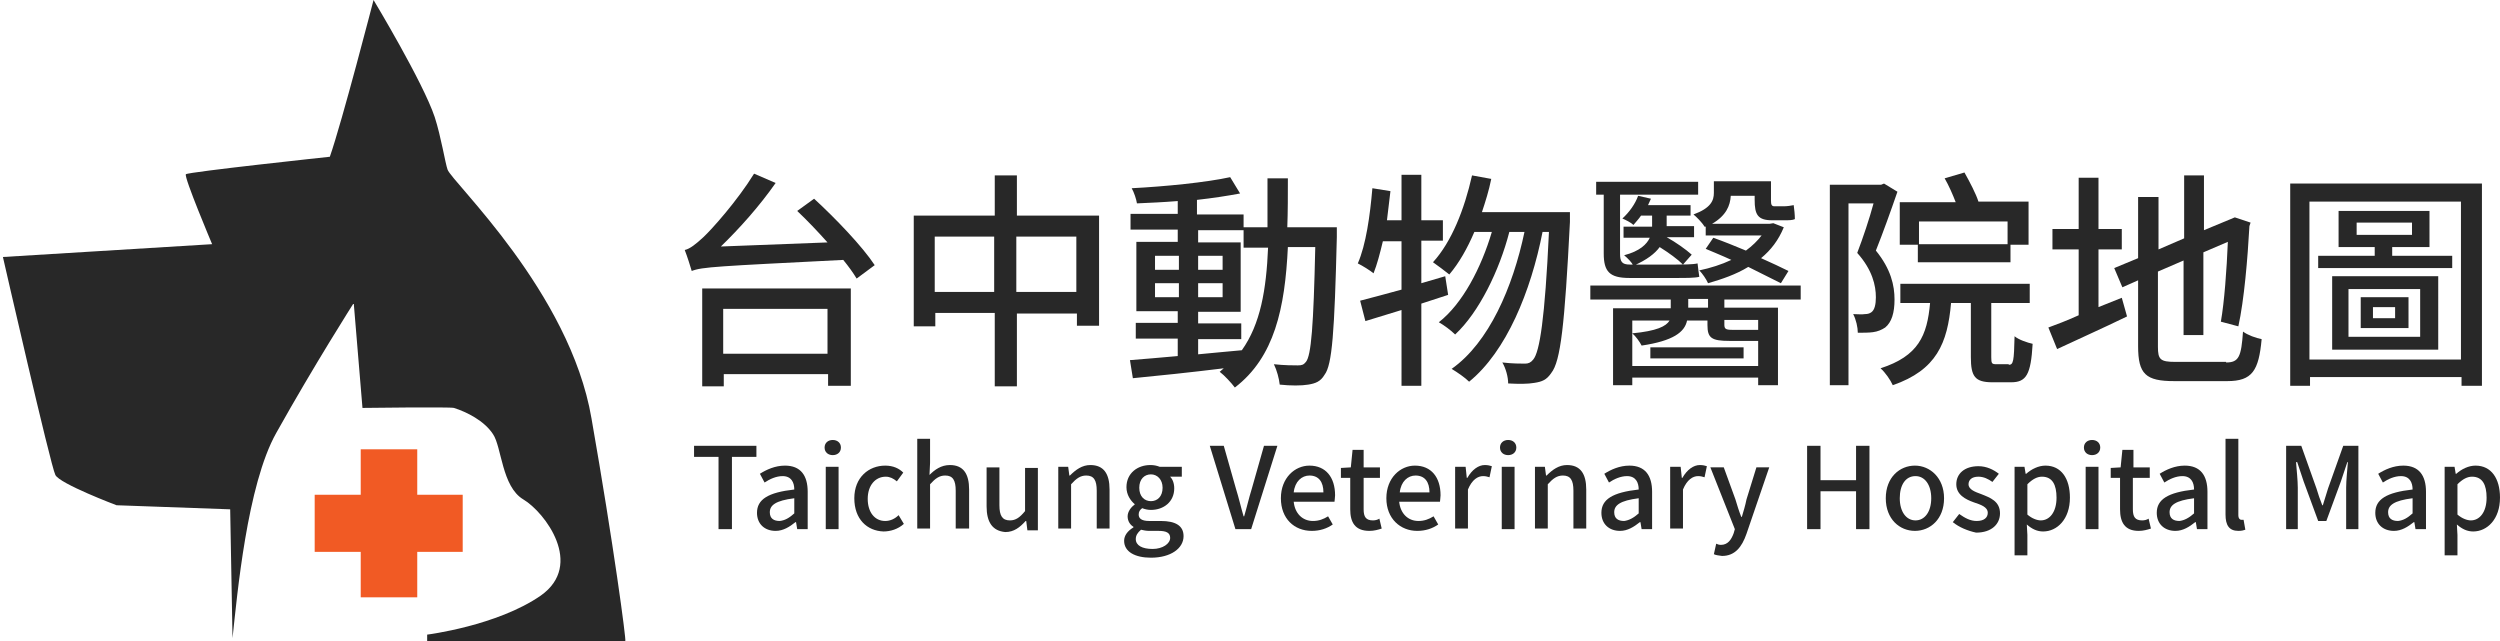 <?xml version="1.0" encoding="utf-8"?>
<!-- Generator: Adobe Illustrator 21.0.0, SVG Export Plug-In . SVG Version: 6.00 Build 0)  -->
<svg version="1.1" id="圖層_2" xmlns="http://www.w3.org/2000/svg" xmlns:xlink="http://www.w3.org/1999/xlink" x="0px" y="0px"
	 viewBox="0 0 429 110" style="enable-background:new 0 0 429 110;" xml:space="preserve">
<style type="text/css">
	.st0{fill:#282828;}
	.st1{fill:#F15A24;}
</style>
<g>
	<path class="st0" d="M101.5,71.8c-3.7-21.7-24-40.6-24.7-42.7c-0.4-1.1-1.1-5.6-2.2-9C72.6,14.1,64.1,0,64.1,0s-5.4,20.9-7.5,26.9
		c0,0-24.3,2.6-24.7,3c-0.4,0.4,4.5,12,4.5,12L0.5,44.1c0,0,8.2,35.9,9,37.4c0.7,1.5,10.5,5.2,10.5,5.2l19.5,0.7l0.4,22.1
		c0.8-7.4,2.5-26.3,7.5-35.2C54,62.5,60.7,52,60.7,52l1.5,18c0,0,15-0.2,15.7,0c2.2,0.7,5.2,2.2,6.7,4.5c1.5,2.2,1.5,9,5.2,11.2
		c3.7,2.2,10.5,11.2,3,16.5c-7.5,5.2-19.5,6.7-19.5,6.7v1.1h34C107.5,110,105.3,93.5,101.5,71.8z"/>
	<polygon class="st1" points="79.4,84.9 71.6,84.9 71.6,77.1 61.9,77.1 61.9,84.9 54,84.9 54,94.7 61.9,94.7 61.9,102.5 71.6,102.5 
		71.6,94.7 79.4,94.7 	"/>
</g>
<g>
	<g>
		<path class="st0" d="M139.7,34.1c3.7,3.4,8.3,8.2,10.4,11.4l-3.1,2.3c-0.6-1-1.4-2.1-2.3-3.2c-21.7,1.1-24.2,1.2-26,1.9
			c-0.2-0.7-0.8-2.6-1.2-3.6c0.9-0.2,1.9-1,3.2-2.2c1.4-1.3,5.8-6.2,8.7-10.9l3.7,1.6c-2.8,4-6.2,7.8-9.4,10.9l18.3-0.7
			c-1.7-1.9-3.5-3.8-5.2-5.4L139.7,34.1z M120.4,49.5H146v16.7h-3.9v-2h-17.9v2.1h-3.7V49.5z M124.1,53v7.7h17.9V53H124.1z"/>
		<path class="st0" d="M188.6,37v18.9h-3.8v-2.1h-10.3v12.5h-3.8V53.7h-10.2V56h-3.7V37h13.9v-6.9h3.8V37H188.6z M170.6,50.1v-9.5
			h-10.2v9.5H170.6z M184.7,50.1v-9.5h-10.3v9.5H184.7z"/>
		<path class="st0" d="M229.4,39c0,0,0,1.3,0,1.7c-0.4,16.3-0.8,21.9-2.1,23.6c-0.7,1.2-1.6,1.5-2.8,1.7c-1.2,0.2-3,0.2-4.9,0
			c-0.1-1-0.5-2.5-1-3.5c1.8,0.2,3.4,0.2,4.1,0.2c0.7,0,1-0.1,1.4-0.6c0.9-1.1,1.3-6.1,1.6-19.7h-4.7c-0.5,10.5-2.3,18.9-9.1,24.1
			c-0.6-0.8-1.8-2.1-2.6-2.7c0.2-0.2,0.5-0.4,0.7-0.6c-5.7,0.7-11.4,1.3-15.6,1.7l-0.5-3.1c2.3-0.2,5.1-0.4,8.2-0.7v-3h-7.2v-2.7
			h7.2v-2h-7.1V41.5h7.1v-2.1h-8.1v-2.7h8.1v-2.2c-2.4,0.2-4.8,0.3-7,0.4c-0.1-0.7-0.5-1.9-0.9-2.6c5.8-0.3,12.8-1,16.9-1.9l1.7,2.8
			c-2.1,0.4-4.7,0.8-7.4,1.1v2.5h8V39h4.1c0-2.7,0-5.5,0-8.4h3.5c0,2.9,0,5.8-0.1,8.4H229.4z M198.2,46.3h4.1v-2.4h-4.1V46.3z
			 M202.3,51v-2.4h-4.1V51H202.3z M205.6,60.8c2.4-0.2,5-0.5,7.5-0.7c3.2-4.5,4.2-10.4,4.5-17.6h-4.2v-3h-7.8v2.1h7.3v11.9h-7.3v2
			h7.4v2.7h-7.4V60.8z M209.8,46.3v-2.4h-4.2v2.4H209.8z M205.6,48.6V51h4.2v-2.4H205.6z"/>
		<path class="st0" d="M248.5,50.6c-1.5,0.5-3.1,1-4.6,1.5v14.1h-3.4V53.2l-6.2,1.9l-0.9-3.5c2-0.5,4.5-1.2,7.1-1.9v-8.3h-3.2
			c-0.5,2.1-1,4-1.6,5.5c-0.6-0.5-1.9-1.3-2.7-1.7c1.4-3.2,2.1-8.2,2.5-12.9l3.1,0.5c-0.2,1.7-0.4,3.4-0.6,5h2.5v-7.8h3.4v7.8h3.7
			v3.5h-3.7v7.3l4.1-1.2L248.5,50.6z M269.4,36.4c0,0,0,1.3,0,1.7c-0.9,17.7-1.6,23.9-3.2,25.9c-0.8,1.2-1.6,1.5-2.9,1.7
			c-1.1,0.2-2.7,0.2-4.5,0.1c0-1.1-0.4-2.6-1-3.6c1.7,0.2,3.1,0.2,3.9,0.2c0.6,0,1-0.2,1.4-0.7c1.1-1.3,2-6.9,2.7-21.9h-1.1
			c-2,10.2-6.2,20.5-12.6,25.7c-0.7-0.7-2-1.6-3-2.2c6.4-4.5,10.5-14,12.5-23.5h-2.6c-1.7,6.6-5.2,13.8-9.3,17.6
			c-0.7-0.7-1.9-1.6-2.8-2.1c4.1-3.2,7.3-9.4,9.1-15.5H253c-1.2,2.8-2.6,5.3-4.3,7.3c-0.6-0.5-2.1-1.6-2.8-2.1
			c3.2-3.5,5.4-9.1,6.7-14.9l3.3,0.6c-0.4,2-1,3.9-1.6,5.7H269.4z"/>
		<path class="st0" d="M295.9,51.3v1.5h9.2v13.3h-3.4v-1.3h-21.6v1.3h-3.3V52.9h9.9v-1.5h-13.8v-2.4H309v2.4H295.9z M275.1,33.4
			h-1.2v-2.2h17.5v2.2H278v10.1c0,1.4,0.3,1.9,1.7,1.9h0.8h7.1c1.1,0,2.9,0,3.7-0.2c0.1,0.8,0.2,1.7,0.3,2.3
			c-0.7,0.2-2.3,0.2-3.8,0.2h-8.2c-3.4,0-4.4-1.1-4.4-4.2V33.4z M281.6,37c-0.4,0.6-0.9,1.1-1.3,1.6c-0.4-0.4-1.4-0.9-1.9-1.1
			c1.2-1.1,2.2-2.5,2.7-3.9l2.2,0.5c-0.2,0.4-0.3,0.7-0.5,1.1h7.3V37H286v1.8h4.7v1.9h-4.7c1.6,0.9,3.3,2.1,4.3,3l-1.5,1.7
			c-0.9-0.9-2.4-2-4-3c-0.8,1.1-2.2,2.2-4.5,3.2c-0.3-0.6-1-1.3-1.6-1.8c2.7-0.7,3.9-1.9,4.4-3h-4.5v-1.9h4.9v0V37H281.6z
			 M301.7,62.8v-4.3h-0.2h-4.7c-3.1,0-3.8-0.5-3.8-2.7v-0.8h-3.5c-0.4,2-2.4,3.5-7.8,4.3c-0.3-0.6-1-1.6-1.6-2.1
			c4.2-0.4,5.8-1.2,6.4-2.2h-6.4v7.8H301.7z M283.2,59.6h16v1.9h-16V59.6z M293.1,51.3h-3.4v1.5h3.4V51.3z M292.5,38.9
			c-0.4-0.7-1.4-1.7-1.9-2.1c3-1.1,3.5-2.4,3.5-3.7v-2h9.8v3.3c0,0.7,0.1,1,0.6,1h1.6c0.5,0,1.3-0.1,1.7-0.2
			c0.1,0.7,0.2,1.7,0.2,2.4c-0.4,0.2-1.1,0.2-1.8,0.2h-2.1c-2.5,0-3-1-3-3.5v-0.7H297c-0.1,1.7-0.8,3.4-3.2,4.8h9.9l0.6-0.1l1.8,0.7
			c-0.9,2.2-2.2,3.9-3.9,5.3c1.8,0.8,3.5,1.6,4.7,2.2l-1.3,2.1c-1.4-0.7-3.4-1.7-5.6-2.8c-2.1,1.3-4.5,2.1-6.9,2.8
			c-0.3-0.7-1-1.7-1.5-2.2c1.9-0.4,3.8-1,5.5-1.8c-1.5-0.7-3-1.3-4.4-1.9l1.3-1.9c1.7,0.6,3.7,1.4,5.6,2.2c1.1-0.8,2-1.7,2.7-2.6
			h-9.6V38.9z M295.9,54.9v0.8c0,0.7,0.2,0.9,1.3,0.9h3.9c0.3,0,0.4,0,0.6,0v-1.7H295.9z"/>
		<path class="st0" d="M325.6,32.9c-1.1,3.2-2.5,7.1-3.7,10.1c2.6,3.2,3.2,6,3.2,8.4c0,2.3-0.5,3.9-1.6,4.8
			c-0.6,0.4-1.3,0.7-2.1,0.8c-0.7,0.1-1.7,0.1-2.6,0.1c0-0.9-0.3-2.3-0.8-3.2c0.8,0,1.5,0.1,2,0c0.5,0,0.8-0.1,1.1-0.3
			c0.6-0.4,0.8-1.4,0.8-2.6c0-2-0.6-4.7-3.2-7.6c1-2.6,2.1-5.9,2.8-8.5h-4.3v31.2h-3.2V31.7h8.8l0.5-0.2L325.6,32.9z M344.7,62.6
			c0.8,0,0.9-0.6,1-4.9c0.7,0.6,2.2,1.1,3.1,1.3c-0.3,5.3-1.1,6.6-3.7,6.6h-3.2c-3,0-3.7-1-3.7-4.3v-9.3h-3.4
			c-0.6,6.9-2.5,11.5-10,14.1c-0.4-0.9-1.3-2.2-2.1-2.9c6.5-2.1,8-5.6,8.5-11.2h-5.1v-3.3h22.2v3.3h-6.6v9.3c0,1.1,0.1,1.2,0.9,1.2
			H344.7z M329.1,42H326v-7.3h9.6c-0.5-1.3-1.2-2.9-1.9-4.1l3.4-1c0.9,1.6,2,3.7,2.4,5h8.6V42H345v3h-15.9V42z M329.3,38v3.9h15.2
			V38H329.3z"/>
		<path class="st0" d="M364.1,51.1l0.9,3.2c-4.1,2-8.6,4-12,5.6l-1.5-3.7c1.4-0.5,3.2-1.2,5.2-2.1V42.8h-4.5v-3.5h4.5v-8.8h3.4v8.8
			h4v3.5h-4v9.9L364.1,51.1z M382,62.2c2.2,0,2.6-1,2.9-5.3c0.8,0.6,2.2,1.1,3.2,1.3c-0.5,5.4-1.6,7.2-5.9,7.2h-9.1
			c-4.9,0-6.2-1.2-6.2-6V48.1l-2.7,1.2l-1.4-3.3l4.1-1.7V33.8h3.5v9l4.4-1.9V30.1h3.4v9.4l5.3-2.2l2.7,0.9l-0.2,0.6
			c-0.3,5.5-0.9,12.7-1.9,17.2l-3-0.8c0.6-3.4,1-8.9,1.2-13.7l-4.2,1.8v14.2h-3.4V44.7l-4.4,1.9v12.9c0,2.2,0.4,2.6,3,2.6H382z"/>
		<path class="st0" d="M425.9,31.5v34.7h-3.5v-1.5h-26v1.5h-3.4V31.5H425.9z M422.3,61.7V34.6h-26v27.1H422.3z M420.8,43.9V46h-23
			v-2.1h9.7v-1.5h-6.2v-6.2h15.6v6.2h-6.4v1.5H420.8z M400.2,47.4h18.2V60h-18.2V47.4z M403,57.8h12.3v-8.2H403V57.8z M404.4,40.3
			h9.5v-2.1h-9.5V40.3z M405.1,51h8.2v5.3h-8.2V51z M407.2,54.6h3.8v-1.9h-3.8V54.6z"/>
	</g>
</g>
<g>
	<path class="st0" d="M123.3,78.4h-4.2v-1.9h10.7v1.9h-4.2v12.4h-2.3V78.4z"/>
	<path class="st0" d="M129.9,88c0-2.3,1.9-3.5,6.4-4c0-1.2-0.5-2.3-2-2.3c-1.1,0-2.2,0.5-3.1,1.1l-0.8-1.5c1.1-0.7,2.6-1.4,4.3-1.4
		c2.7,0,3.9,1.7,3.9,4.5v6.4h-1.8l-0.2-1.2h-0.1c-1,0.8-2.1,1.5-3.4,1.5C131.2,91.1,129.9,89.9,129.9,88z M136.3,88.1v-2.6
		c-3.2,0.4-4.2,1.2-4.2,2.4c0,1.1,0.7,1.5,1.7,1.5C134.7,89.3,135.4,88.9,136.3,88.1z"/>
	<path class="st0" d="M141.5,76.8c0-0.8,0.6-1.3,1.4-1.3s1.4,0.5,1.4,1.3c0,0.8-0.6,1.3-1.4,1.3S141.5,77.6,141.5,76.8z M141.7,80.1
		h2.2v10.7h-2.2V80.1z"/>
	<path class="st0" d="M146.6,85.5c0-3.6,2.5-5.6,5.3-5.6c1.4,0,2.4,0.5,3.1,1.2l-1.1,1.5c-0.6-0.5-1.2-0.8-1.9-0.8
		c-1.8,0-3.1,1.5-3.1,3.8c0,2.3,1.2,3.8,3,3.8c0.9,0,1.7-0.4,2.3-1l0.9,1.5c-1,0.9-2.3,1.3-3.5,1.3
		C148.8,91.1,146.6,89.1,146.6,85.5z"/>
	<path class="st0" d="M157.4,75.3h2.2v4.1l-0.1,2.1c0.9-0.9,2-1.7,3.5-1.7c2.3,0,3.3,1.5,3.3,4.2v6.7H164v-6.5
		c0-1.8-0.5-2.6-1.8-2.6c-1,0-1.7,0.5-2.6,1.5v7.6h-2.2V75.3z"/>
	<path class="st0" d="M169.3,86.9v-6.7h2.2v6.5c0,1.8,0.5,2.6,1.8,2.6c1,0,1.7-0.5,2.6-1.6v-7.4h2.2v10.7h-1.8l-0.2-1.6h-0.1
		c-1,1.1-2,1.9-3.5,1.9C170.3,91.1,169.3,89.6,169.3,86.9z"/>
	<path class="st0" d="M181.5,80.1h1.8l0.2,1.5h0.1c1-1,2.1-1.8,3.5-1.8c2.3,0,3.3,1.5,3.3,4.2v6.7h-2.2v-6.5c0-1.8-0.5-2.6-1.8-2.6
		c-1,0-1.7,0.5-2.6,1.5v7.6h-2.2V80.1z"/>
	<path class="st0" d="M192.9,92.8c0-0.9,0.6-1.7,1.6-2.3v-0.1c-0.5-0.3-1-0.9-1-1.8c0-0.8,0.6-1.6,1.2-2v-0.1
		c-0.7-0.6-1.4-1.6-1.4-2.9c0-2.4,1.9-3.8,4.1-3.8c0.6,0,1.1,0.1,1.6,0.3h3.8v1.7h-2c0.4,0.4,0.7,1.1,0.7,2c0,2.3-1.8,3.7-4,3.7
		c-0.5,0-1-0.1-1.5-0.3c-0.4,0.3-0.6,0.6-0.6,1.1c0,0.6,0.4,1.1,1.8,1.1h2c2.5,0,3.9,0.8,3.9,2.6c0,2.1-2.2,3.7-5.6,3.7
		C194.8,95.7,192.9,94.7,192.9,92.8z M200.8,92.3c0-0.9-0.7-1.2-2-1.2h-1.6c-0.5,0-1-0.1-1.4-0.2c-0.6,0.5-0.9,1-0.9,1.6
		c0,1.1,1.1,1.7,2.9,1.7C199.5,94.2,200.8,93.3,200.8,92.3z M199.5,83.7c0-1.4-0.9-2.3-2-2.3s-2,0.8-2,2.3s0.9,2.3,2,2.3
		S199.5,85.2,199.5,83.7z"/>
	<path class="st0" d="M207.6,76.5h2.4l2.1,7.4c0.5,1.6,0.8,3,1.3,4.7h0.1c0.5-1.7,0.8-3.1,1.3-4.7l2.1-7.4h2.3l-4.5,14.3h-2.7
		L207.6,76.5z"/>
	<path class="st0" d="M219.8,85.5c0-3.5,2.4-5.6,4.9-5.6c2.8,0,4.4,2,4.4,5.1c0,0.4-0.1,0.9-0.1,1.1h-7c0.2,2,1.5,3.3,3.3,3.3
		c1,0,1.8-0.3,2.6-0.8l0.8,1.4c-1,0.7-2.2,1.1-3.6,1.1C222.1,91.1,219.8,89,219.8,85.5z M227.1,84.5c0-1.8-0.8-2.9-2.4-2.9
		c-1.3,0-2.5,1-2.7,2.9H227.1z"/>
	<path class="st0" d="M231.7,87.4v-5.4h-1.6v-1.7l1.7-0.1l0.3-3h1.9v3h2.8v1.8h-2.8v5.4c0,1.3,0.4,1.9,1.6,1.9
		c0.4,0,0.8-0.1,1.1-0.3l0.4,1.7c-0.6,0.2-1.3,0.4-2.1,0.4C232.5,91.1,231.7,89.6,231.7,87.4z"/>
	<path class="st0" d="M237.9,85.5c0-3.5,2.4-5.6,4.9-5.6c2.8,0,4.4,2,4.4,5.1c0,0.4-0.1,0.9-0.1,1.1h-7c0.2,2,1.5,3.3,3.3,3.3
		c1,0,1.8-0.3,2.6-0.8l0.8,1.4c-1,0.7-2.2,1.1-3.6,1.1C240.3,91.1,237.9,89,237.9,85.5z M245.3,84.5c0-1.8-0.8-2.9-2.4-2.9
		c-1.3,0-2.5,1-2.7,2.9H245.3z"/>
	<path class="st0" d="M249.7,80.1h1.8l0.2,1.9h0.1c0.8-1.4,1.9-2.2,3-2.2c0.5,0,0.9,0.1,1.2,0.2l-0.4,1.9c-0.4-0.1-0.6-0.2-1.1-0.2
		c-0.9,0-1.9,0.6-2.6,2.3v6.7h-2.2V80.1z"/>
	<path class="st0" d="M257.4,76.8c0-0.8,0.6-1.3,1.4-1.3s1.4,0.5,1.4,1.3c0,0.8-0.6,1.3-1.4,1.3S257.4,77.6,257.4,76.8z M257.7,80.1
		h2.2v10.7h-2.2V80.1z"/>
	<path class="st0" d="M263.3,80.1h1.8l0.2,1.5h0.1c1-1,2.1-1.8,3.5-1.8c2.3,0,3.3,1.5,3.3,4.2v6.7h-2.2v-6.5c0-1.8-0.5-2.6-1.8-2.6
		c-1,0-1.7,0.5-2.6,1.5v7.6h-2.2V80.1z"/>
	<path class="st0" d="M274.8,88c0-2.3,1.9-3.5,6.4-4c0-1.2-0.5-2.3-2-2.3c-1.1,0-2.2,0.5-3.1,1.1l-0.8-1.5c1.1-0.7,2.6-1.4,4.3-1.4
		c2.7,0,3.9,1.7,3.9,4.5v6.4h-1.8l-0.2-1.2h-0.1c-1,0.8-2.1,1.5-3.4,1.5C276.1,91.1,274.8,89.9,274.8,88z M281.2,88.1v-2.6
		c-3.2,0.4-4.2,1.2-4.2,2.4c0,1.1,0.7,1.5,1.7,1.5C279.5,89.3,280.3,88.9,281.2,88.1z"/>
	<path class="st0" d="M286.6,80.1h1.8l0.2,1.9h0.1c0.8-1.4,1.9-2.2,3-2.2c0.5,0,0.9,0.1,1.2,0.2l-0.4,1.9c-0.4-0.1-0.6-0.2-1.1-0.2
		c-0.9,0-1.9,0.6-2.6,2.3v6.7h-2.2V80.1z"/>
	<path class="st0" d="M294.1,95.1l0.4-1.8c0.2,0.1,0.5,0.2,0.8,0.2c1.2,0,1.8-0.9,2.2-2l0.2-0.7l-4.2-10.6h2.3l2,5.5
		c0.3,1,0.6,2,1,3h0.1c0.3-1,0.6-2,0.8-3l1.7-5.5h2.2l-3.9,11.4c-0.8,2.3-2,3.8-4.2,3.8C294.9,95.3,294.5,95.3,294.1,95.1z"/>
	<path class="st0" d="M310.1,76.5h2.3v5.9h6.1v-5.9h2.3v14.3h-2.3v-6.5h-6.1v6.5h-2.3V76.5z"/>
	<path class="st0" d="M323.6,85.5c0-3.6,2.4-5.6,5-5.6c2.6,0,5,2.1,5,5.6c0,3.6-2.4,5.6-5,5.6C326,91.1,323.6,89.1,323.6,85.5z
		 M331.4,85.5c0-2.3-1.1-3.8-2.7-3.8c-1.7,0-2.7,1.5-2.7,3.8c0,2.3,1.1,3.8,2.7,3.8C330.3,89.3,331.4,87.8,331.4,85.5z"/>
	<path class="st0" d="M335.1,89.6l1.1-1.4c1,0.7,1.9,1.2,3,1.2c1.3,0,1.9-0.6,1.9-1.4c0-1-1.2-1.4-2.4-1.8c-1.4-0.5-3-1.3-3-3.1
		c0-1.8,1.4-3.1,3.8-3.1c1.4,0,2.6,0.6,3.5,1.3l-1.1,1.4c-0.7-0.5-1.5-0.9-2.4-0.9c-1.2,0-1.7,0.6-1.7,1.3c0,0.9,1.1,1.3,2.2,1.7
		c1.5,0.6,3.2,1.2,3.2,3.3c0,1.8-1.4,3.3-4.1,3.3C337.7,91.1,336.2,90.5,335.1,89.6z"/>
	<path class="st0" d="M345.6,80.1h1.8l0.2,1.2h0.1c0.9-0.8,2.1-1.4,3.3-1.4c2.7,0,4.2,2.2,4.2,5.5c0,3.7-2.2,5.8-4.6,5.8
		c-1,0-1.9-0.4-2.8-1.2l0.1,1.8v3.5h-2.2V80.1z M352.9,85.4c0-2.2-0.7-3.6-2.5-3.6c-0.8,0-1.6,0.4-2.5,1.3v5.2c0.8,0.7,1.7,1,2.3,1
		C351.7,89.3,352.9,87.9,352.9,85.4z"/>
	<path class="st0" d="M357.6,76.8c0-0.8,0.6-1.3,1.4-1.3s1.4,0.5,1.4,1.3c0,0.8-0.6,1.3-1.4,1.3S357.6,77.6,357.6,76.8z M357.9,80.1
		h2.2v10.7h-2.2V80.1z"/>
	<path class="st0" d="M363.8,87.4v-5.4h-1.6v-1.7l1.7-0.1l0.3-3h1.9v3h2.8v1.8H366v5.4c0,1.3,0.4,1.9,1.6,1.9c0.4,0,0.8-0.1,1.1-0.3
		l0.4,1.7c-0.6,0.2-1.3,0.4-2.1,0.4C364.6,91.1,363.8,89.6,363.8,87.4z"/>
	<path class="st0" d="M370.1,88c0-2.3,1.9-3.5,6.4-4c0-1.2-0.5-2.3-2-2.3c-1.1,0-2.2,0.5-3.1,1.1l-0.8-1.5c1.1-0.7,2.6-1.4,4.3-1.4
		c2.7,0,3.9,1.7,3.9,4.5v6.4h-1.8l-0.2-1.2h-0.1c-1,0.8-2.1,1.5-3.4,1.5C371.4,91.1,370.1,89.9,370.1,88z M376.5,88.1v-2.6
		c-3.2,0.4-4.2,1.2-4.2,2.4c0,1.1,0.7,1.5,1.7,1.5C374.8,89.3,375.6,88.9,376.5,88.1z"/>
	<path class="st0" d="M381.9,88.3v-13h2.2v13.1c0,0.6,0.3,0.8,0.5,0.8c0.1,0,0.2,0,0.4,0l0.3,1.7c-0.3,0.1-0.6,0.2-1.2,0.2
		C382.5,91.1,381.9,90.1,381.9,88.3z"/>
	<path class="st0" d="M392.3,76.5h2.6l2.6,7.3c0.3,1,0.6,1.9,1,2.9h0.1c0.3-1,0.6-1.9,0.9-2.9l2.6-7.3h2.6v14.3h-2.1v-7.1
		c0-1.3,0.2-3.1,0.3-4.4h-0.1l-1.1,3.3l-2.5,6.8h-1.4l-2.5-6.8l-1.1-3.3H394c0.1,1.3,0.3,3.2,0.3,4.4v7.1h-2V76.5z"/>
	<path class="st0" d="M407.6,88c0-2.3,1.9-3.5,6.4-4c0-1.2-0.5-2.3-2-2.3c-1.1,0-2.2,0.5-3.1,1.1l-0.8-1.5c1.1-0.7,2.6-1.4,4.3-1.4
		c2.7,0,3.9,1.7,3.9,4.5v6.4h-1.8l-0.2-1.2h-0.1c-1,0.8-2.1,1.5-3.4,1.5C408.9,91.1,407.6,89.9,407.6,88z M414,88.1v-2.6
		c-3.2,0.4-4.2,1.2-4.2,2.4c0,1.1,0.7,1.5,1.7,1.5C412.4,89.3,413.1,88.9,414,88.1z"/>
	<path class="st0" d="M419.4,80.1h1.8l0.2,1.2h0.1c0.9-0.8,2.1-1.4,3.3-1.4c2.7,0,4.2,2.2,4.2,5.5c0,3.7-2.2,5.8-4.6,5.8
		c-1,0-1.9-0.4-2.8-1.2l0.1,1.8v3.5h-2.2V80.1z M426.7,85.4c0-2.2-0.7-3.6-2.5-3.6c-0.8,0-1.6,0.4-2.5,1.3v5.2c0.8,0.7,1.7,1,2.3,1
		C425.5,89.3,426.7,87.9,426.7,85.4z"/>
</g>
</svg>
